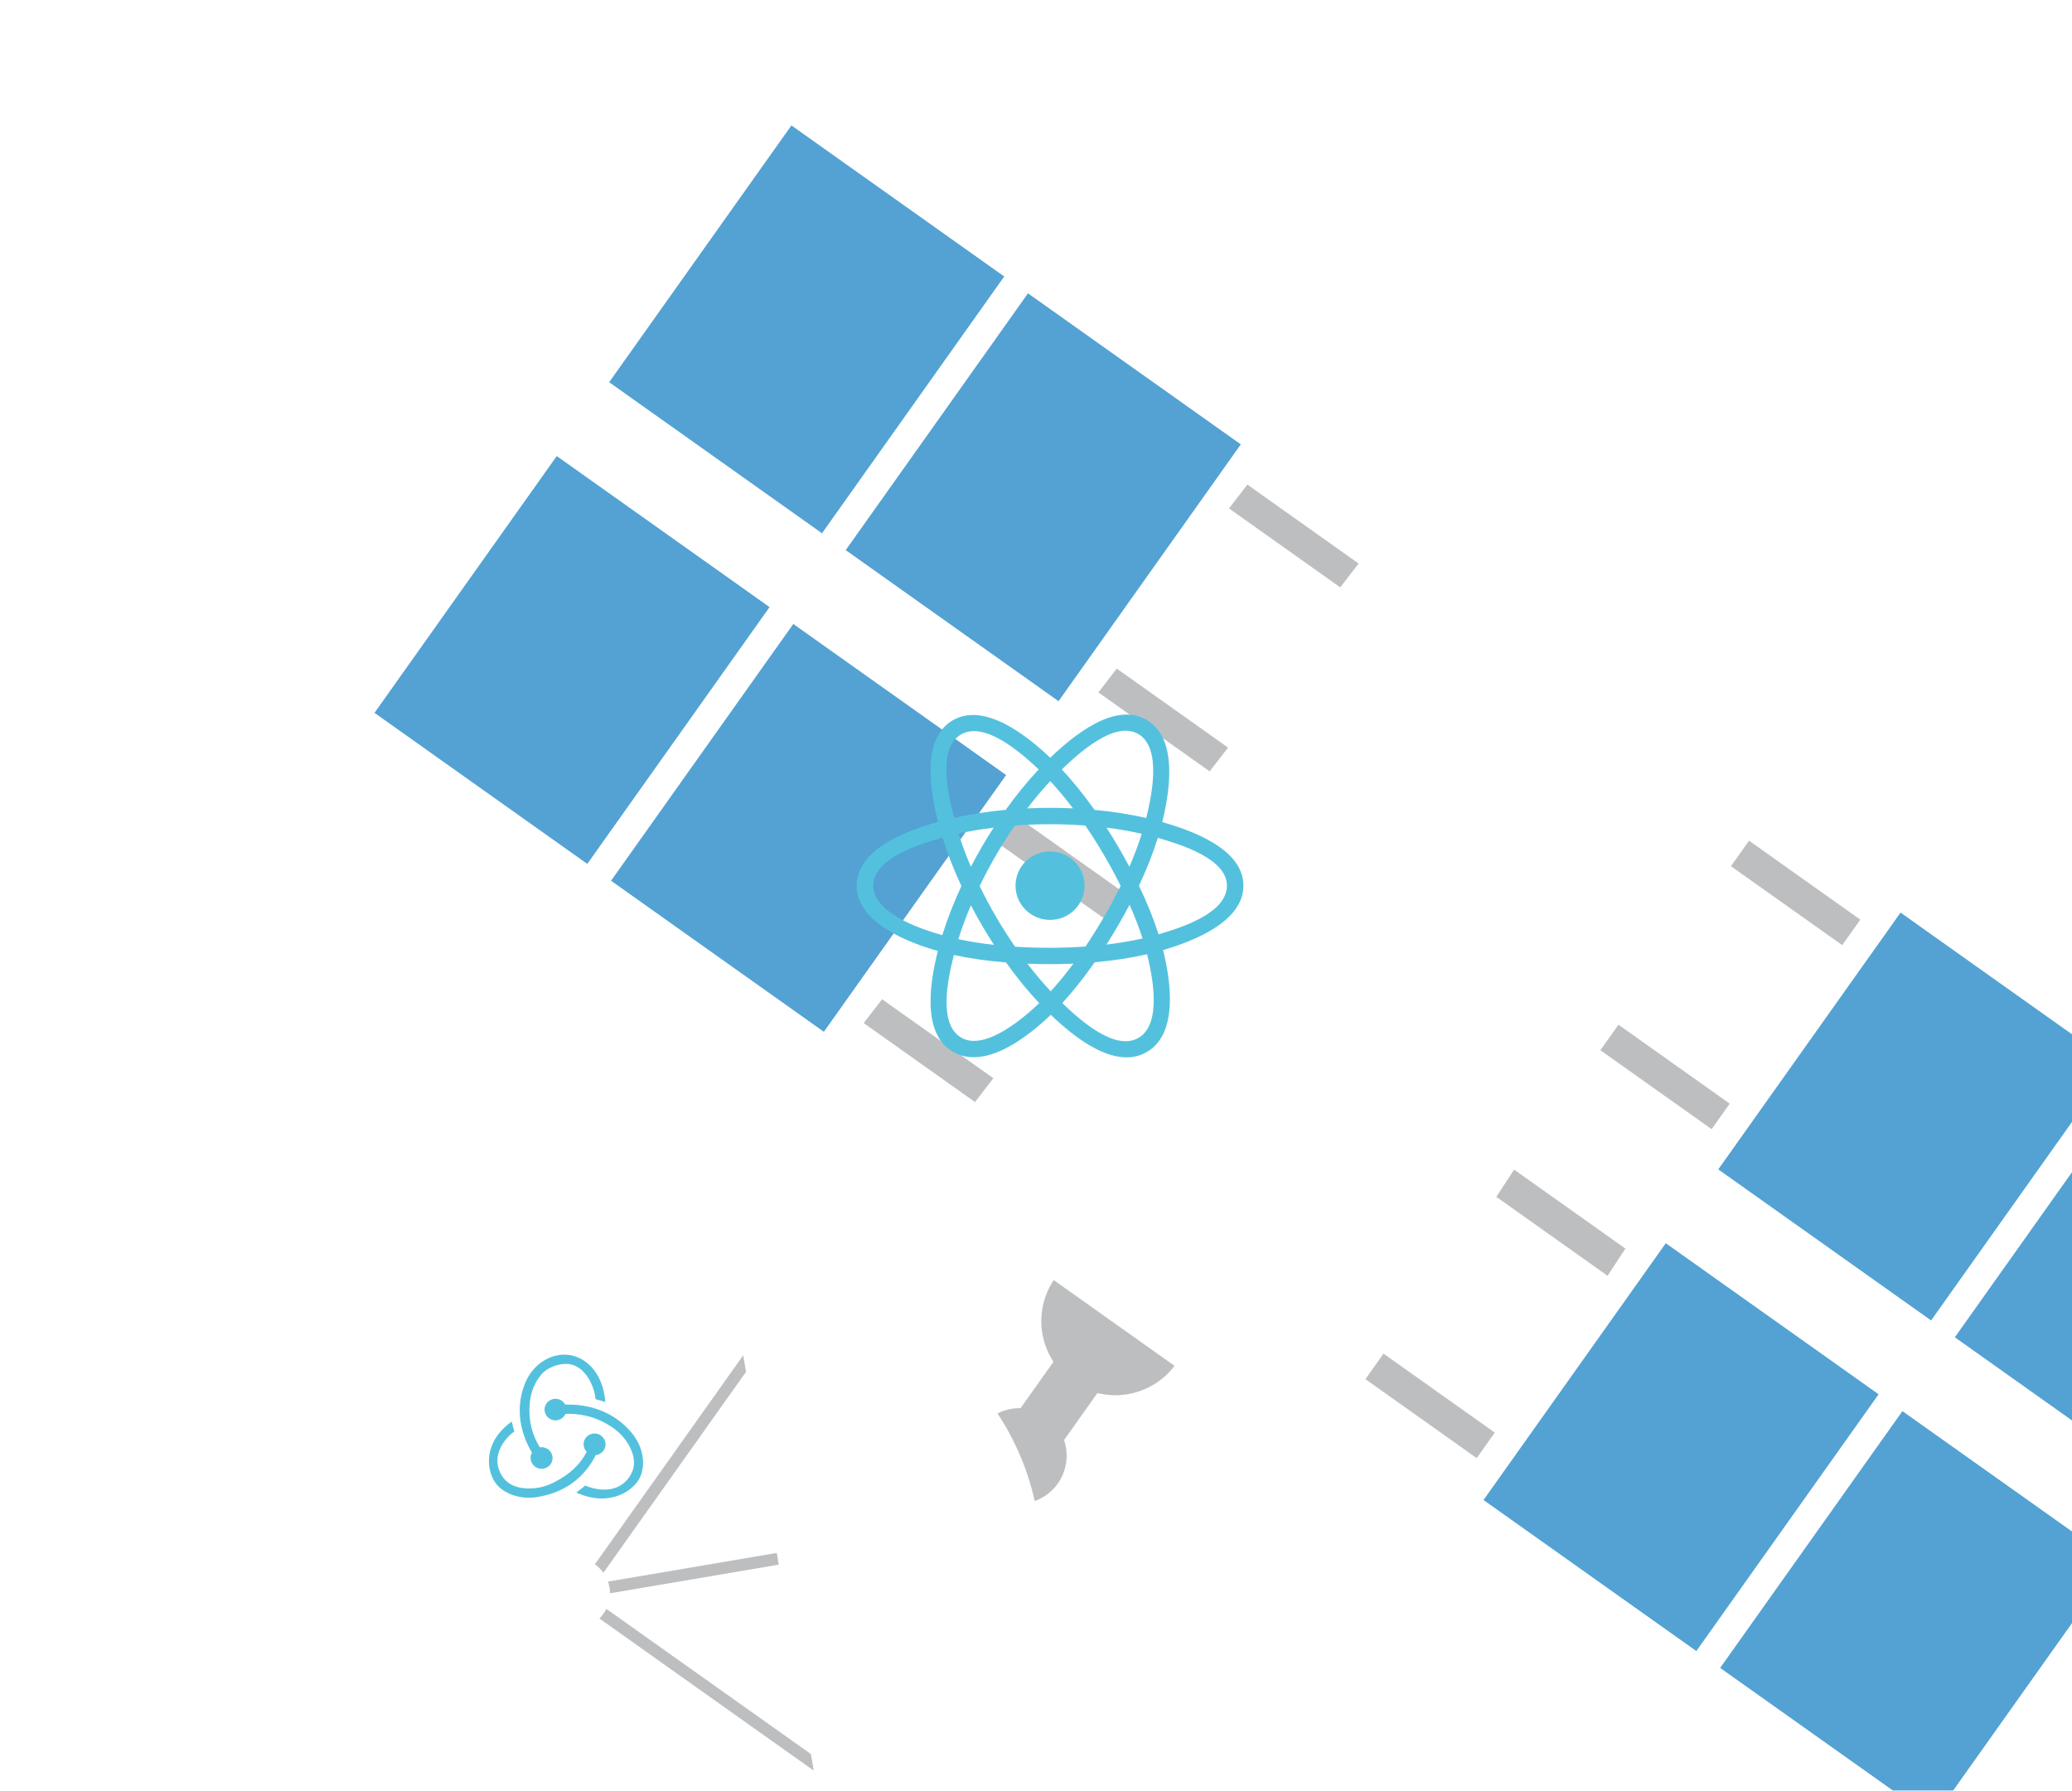 <svg width="221" height="191" viewBox="0 0 221 191" fill="none" xmlns="http://www.w3.org/2000/svg">
<g filter="url(#filter0_ii_29_227)">
<path d="M143.568 118.072L167.423 84.461L220.336 122.017L196.481 155.628L143.568 118.072Z" fill="white"/>
<path d="M170.972 132.841L148.272 116.729L167.712 89.34L190.412 105.452L170.972 132.841Z" fill="#53A2D3"/>
<path d="M196.202 150.749L173.503 134.638L192.943 107.248L215.642 123.359L196.202 150.749Z" fill="#53A2D3"/>
<path d="M25.273 34.11L49.128 0.5L102.042 38.055L78.187 71.665L25.273 34.11Z" fill="white"/>
<path d="M52.673 48.88L29.973 32.768L49.413 5.378L72.112 21.49L52.673 48.88Z" fill="#53A2D3"/>
<path d="M77.904 66.789L55.204 50.677L74.644 23.288L97.344 39.397L77.904 66.789Z" fill="#53A2D3"/>
<path d="M0.243 69.376L24.098 35.766L77.012 73.321L53.157 106.933L0.243 69.376Z" fill="white"/>
<path d="M27.641 84.145L4.943 68.034L24.383 40.644L47.081 56.756L27.641 84.145Z" fill="#53A2D3"/>
<path d="M52.873 102.053L30.174 85.943L49.614 58.554L72.313 74.666L52.873 102.053Z" fill="#53A2D3"/>
<path d="M118.537 153.338L142.392 119.728L195.306 157.283L171.451 190.893L118.537 153.338Z" fill="white"/>
<path d="M145.932 168.105L123.233 151.995L142.673 124.606L165.372 140.718L145.932 168.105Z" fill="#53A2D3"/>
<path d="M171.172 186.015L148.472 169.904L167.912 142.515L190.612 158.625L171.172 186.015Z" fill="#53A2D3"/>
<path d="M69.538 144.365C69.928 143.814 70.424 143.345 70.995 142.986C71.567 142.626 72.204 142.383 72.87 142.27C73.536 142.157 74.218 142.176 74.876 142.326C75.534 142.476 76.157 142.755 76.708 143.146C77.783 143.95 78.502 145.142 78.71 146.468C78.919 147.794 78.601 149.149 77.823 150.244C77.046 151.339 75.872 152.087 74.551 152.327C73.231 152.568 71.868 152.283 70.755 151.533C69.643 150.744 68.89 149.545 68.662 148.201C68.434 146.857 68.749 145.477 69.538 144.365Z" fill="#BDBEC0"/>
<path d="M77.454 128.442C78.054 127.596 78.816 126.876 79.695 126.324C80.574 125.772 81.553 125.399 82.576 125.225C83.599 125.051 84.647 125.081 85.658 125.312C86.67 125.543 87.626 125.971 88.473 126.572C89.319 127.173 90.039 127.934 90.591 128.813C91.143 129.692 91.516 130.671 91.69 131.694C91.863 132.717 91.834 133.765 91.603 134.777C91.371 135.788 90.943 136.745 90.343 137.591C89.115 139.264 87.279 140.386 85.231 140.717C83.183 141.048 81.087 140.561 79.395 139.36C77.704 138.159 76.552 136.341 76.189 134.299C75.825 132.256 76.28 130.153 77.454 128.442Z" fill="#BDBEC0"/>
<path d="M85.201 126.211L89.891 129.539L77.075 147.598L72.385 144.268L85.201 126.211Z" fill="#BDBEC0"/>
<path d="M109.089 141.226C106.907 144.301 105.815 145.838 104.182 146.116C102.548 146.393 101.011 145.302 97.935 143.119L69.338 122.822C66.263 120.64 64.725 119.548 64.448 117.915C64.17 116.281 65.262 114.744 67.444 111.668L104.717 59.154C106.899 56.079 107.991 54.541 109.624 54.264C111.258 53.986 112.795 55.078 115.871 57.261L144.468 77.559C147.544 79.742 149.081 80.833 149.358 82.466C149.636 84.1 148.544 85.638 146.362 88.713L109.089 141.226Z" fill="white"/>
<path d="M136.465 128.079L124.597 119.656L126.496 116.754L138.365 125.178L136.465 128.079Z" fill="#BDBEC0"/>
<path d="M122.503 147.526L110.635 139.103L112.566 136.382L124.434 144.805L122.503 147.526Z" fill="#BDBEC0"/>
<path d="M59.084 98.581L70.952 107.005L68.992 109.545L57.122 101.122L59.084 98.581Z" fill="#BDBEC0"/>
<path d="M72.985 78.774L84.853 87.197L82.953 90.097L71.085 81.675L72.985 78.774Z" fill="#BDBEC0"/>
<path d="M161.492 92.812L149.624 84.39L151.554 81.669L163.422 90.093L161.492 92.812Z" fill="#BDBEC0"/>
<path d="M147.562 112.439L135.694 104.017L137.627 101.296L149.493 109.72L147.562 112.439Z" fill="#BDBEC0"/>
<path d="M84.116 63.315L95.984 71.739L94.022 74.278L82.154 65.854L84.116 63.315Z" fill="#BDBEC0"/>
<path d="M98.046 43.688L109.913 52.111L107.952 54.651L96.084 46.227L98.046 43.688Z" fill="#BDBEC0"/>
<path d="M150.21 83.484C142.048 94.984 126.108 97.689 114.608 89.527C103.108 81.364 100.403 65.425 108.565 53.925C116.727 42.426 132.667 39.72 144.167 47.883C155.665 56.044 158.372 71.983 150.21 83.484Z" fill="white"/>
<path d="M54.922 181.526L54.189 182.558L25.88 162.466L26.612 161.434L54.922 181.526Z" fill="#BDBEC0"/>
<path d="M26.912 163.203L25.88 162.471L45.974 134.161L47.005 134.893L26.912 163.203Z" fill="#BDBEC0"/>
<path d="M26.352 162.573L26.141 161.325L60.365 155.515L60.578 156.764L26.352 162.573Z" fill="#BDBEC0"/>
<path d="M75.653 153.563C73.057 138.265 58.55 127.971 43.255 130.569L52.659 185.961C67.954 183.365 78.25 168.86 75.653 153.563Z" fill="white"/>
<path d="M25.616 158.237C26.106 158.147 26.61 158.155 27.097 158.261C27.585 158.367 28.046 158.569 28.455 158.855C28.864 159.141 29.212 159.505 29.478 159.927C29.745 160.348 29.926 160.819 30.009 161.31C30.093 161.802 30.078 162.306 29.965 162.792C29.852 163.278 29.644 163.736 29.353 164.141C29.061 164.546 28.692 164.889 28.267 165.15C27.842 165.411 27.37 165.585 26.877 165.662C25.899 165.815 24.9 165.576 24.096 164.997C23.293 164.419 22.749 163.548 22.584 162.572C22.418 161.596 22.643 160.593 23.21 159.782C23.778 158.971 24.642 158.416 25.616 158.237Z" fill="white"/>
</g>
<path d="M115.683 94.466C115.683 92.449 114.034 90.814 112 90.814C109.966 90.814 108.316 92.449 108.316 94.466C108.316 96.484 109.966 98.119 112 98.119C114.034 98.119 115.683 96.484 115.683 94.466Z" fill="#53C1DE"/>
<path fill-rule="evenodd" clip-rule="evenodd" d="M123.963 87.685C124.741 84.55 125.719 78.738 122.272 76.767C118.841 74.805 114.377 78.565 112.019 80.822C109.669 78.588 105.079 74.844 101.635 76.821C98.205 78.789 99.263 84.505 100.058 87.66C96.859 88.561 91.375 90.501 91.375 94.466C91.375 98.42 96.853 100.531 100.033 101.431C99.235 104.603 98.231 110.237 101.664 112.201C105.121 114.178 109.697 110.524 112.076 108.242C114.449 110.512 118.87 114.19 122.302 112.221C125.744 110.245 124.847 104.51 124.052 101.338C127.135 100.436 132.625 98.37 132.625 94.466C132.625 90.539 127.112 88.583 123.963 87.685ZM123.572 99.657C123.05 98.018 122.346 96.275 121.484 94.475C122.306 92.717 122.984 90.997 123.491 89.368C125.799 90.032 130.863 91.549 130.863 94.466C130.863 97.411 126.004 98.942 123.572 99.657ZM121.419 110.708C118.859 112.178 115.055 108.66 113.303 106.989C114.466 105.728 115.627 104.262 116.761 102.635C118.755 102.46 120.639 102.173 122.348 101.781C122.907 104.025 123.99 109.232 121.419 110.708ZM102.545 110.687C99.984 109.223 101.155 104.196 101.742 101.859C103.431 102.23 105.302 102.497 107.301 102.657C108.442 104.25 109.637 105.714 110.842 106.996C109.354 108.423 105.117 112.158 102.545 110.687ZM93.137 94.466C93.137 91.51 98.17 90.005 100.531 89.343C101.047 91.008 101.725 92.748 102.542 94.509C101.714 96.295 101.027 98.064 100.506 99.748C98.255 99.109 93.137 97.424 93.137 94.466ZM102.518 78.333C105.089 76.857 109.078 80.451 110.784 82.069C109.586 83.345 108.402 84.798 107.27 86.381C105.33 86.559 103.473 86.846 101.766 87.229C101.125 84.685 99.949 79.807 102.518 78.333ZM118.022 88.28C119.338 88.445 120.599 88.664 121.783 88.932C121.427 90.062 120.984 91.243 120.462 92.454C119.706 91.031 118.894 89.637 118.022 88.28ZM112.02 83.318C112.832 84.191 113.646 85.166 114.447 86.224C112.823 86.147 111.196 86.147 109.572 86.222C110.373 85.174 111.194 84.201 112.02 83.318ZM103.553 92.453C103.04 91.246 102.6 90.06 102.242 88.914C103.419 88.653 104.674 88.439 105.982 88.277C105.107 89.63 104.296 91.025 103.553 92.453ZM106.019 100.78C104.668 100.63 103.394 100.428 102.218 100.174C102.582 99.008 103.031 97.796 103.555 96.563C104.308 98.006 105.131 99.414 106.019 100.78ZM112.068 105.738C111.233 104.844 110.4 103.856 109.587 102.793C111.22 102.856 112.857 102.856 114.49 102.784C113.687 103.867 112.876 104.857 112.068 105.738ZM120.479 96.5C121.031 97.746 121.495 98.952 121.865 100.098C120.668 100.369 119.377 100.587 118.017 100.749C118.896 99.367 119.72 97.95 120.479 96.5ZM115.778 100.96C113.279 101.137 110.765 101.136 108.265 100.975C106.845 98.918 105.581 96.754 104.489 94.508C105.575 92.267 106.831 90.107 108.244 88.053C110.745 87.866 113.262 87.865 115.763 88.055C117.165 90.108 118.418 92.262 119.529 94.483C118.431 96.724 117.169 98.887 115.778 100.96ZM121.392 78.281C123.963 79.752 122.819 84.976 122.257 87.247C120.545 86.856 118.687 86.564 116.741 86.383C115.608 84.783 114.433 83.328 113.255 82.068C114.983 80.416 118.845 76.825 121.392 78.281Z" fill="#53C1DE"/>
<path d="M63.541 155.204C64.147 155.142 64.608 154.628 64.587 154.011C64.566 153.394 64.043 152.9 63.415 152.9H63.373C62.725 152.921 62.223 153.456 62.244 154.093C62.265 154.402 62.39 154.669 62.578 154.854C61.867 156.233 60.779 157.24 59.147 158.084C58.038 158.66 56.888 158.865 55.737 158.721C54.796 158.598 54.064 158.187 53.603 157.508C52.934 156.5 52.871 155.41 53.436 154.32C53.834 153.538 54.461 152.962 54.859 152.674C54.775 152.407 54.649 151.954 54.587 151.625C51.553 153.785 51.867 156.706 52.787 158.084C53.478 159.112 54.88 159.75 56.428 159.75C56.846 159.75 57.264 159.709 57.683 159.606C60.361 159.092 62.39 157.528 63.541 155.204ZM67.223 152.654C65.633 150.823 63.29 149.815 60.612 149.815H60.277C60.089 149.445 59.691 149.198 59.252 149.198H59.21C58.562 149.219 58.06 149.753 58.08 150.391C58.101 151.008 58.624 151.502 59.252 151.502H59.294C59.754 151.481 60.152 151.193 60.319 150.802H60.696C62.285 150.802 63.792 151.255 65.152 152.139C66.198 152.818 66.951 153.703 67.369 154.772C67.725 155.636 67.704 156.479 67.327 157.199C66.742 158.289 65.758 158.886 64.461 158.886C63.624 158.886 62.83 158.639 62.411 158.454C62.181 158.66 61.762 158.989 61.469 159.194C62.369 159.606 63.29 159.832 64.168 159.832C66.177 159.832 67.662 158.742 68.227 157.652C68.834 156.459 68.792 154.402 67.223 152.654ZM56.595 155.554C56.616 156.171 57.139 156.664 57.767 156.664H57.809C58.457 156.644 58.959 156.109 58.938 155.472C58.917 154.854 58.394 154.361 57.767 154.361H57.725C57.683 154.361 57.62 154.361 57.578 154.381C56.721 152.983 56.365 151.461 56.49 149.815C56.574 148.581 56.992 147.511 57.725 146.627C58.331 145.866 59.503 145.496 60.298 145.475C62.516 145.434 63.457 148.149 63.52 149.239C63.792 149.301 64.252 149.445 64.566 149.548C64.315 146.216 62.223 144.488 60.214 144.488C58.331 144.488 56.595 145.825 55.905 147.799C54.942 150.432 55.57 152.962 56.741 154.957C56.637 155.101 56.574 155.327 56.595 155.554Z" fill="#53C1DE"/>
<defs>
<filter id="filter0_ii_29_227" x="0.243" y="0.5" width="245.093" height="194.393" filterUnits="userSpaceOnUse" color-interpolation-filters="sRGB">
<feFlood flood-opacity="0" result="BackgroundImageFix"/>
<feBlend mode="normal" in="SourceGraphic" in2="BackgroundImageFix" result="shape"/>
<feColorMatrix in="SourceAlpha" type="matrix" values="0 0 0 0 0 0 0 0 0 0 0 0 0 0 0 0 0 0 127 0" result="hardAlpha"/>
<feOffset dx="26" dy="4"/>
<feGaussianBlur stdDeviation="12.5"/>
<feComposite in2="hardAlpha" operator="arithmetic" k2="-1" k3="1"/>
<feColorMatrix type="matrix" values="0 0 0 0 1 0 0 0 0 1 0 0 0 0 1 0 0 0 0.7 0"/>
<feBlend mode="normal" in2="shape" result="effect1_innerShadow_29_227"/>
<feColorMatrix in="SourceAlpha" type="matrix" values="0 0 0 0 0 0 0 0 0 0 0 0 0 0 0 0 0 0 127 0" result="hardAlpha"/>
<feOffset dx="9" dy="4"/>
<feGaussianBlur stdDeviation="5"/>
<feComposite in2="hardAlpha" operator="arithmetic" k2="-1" k3="1"/>
<feColorMatrix type="matrix" values="0 0 0 0 0 0 0 0 0 0 0 0 0 0 0 0 0 0 0.25 0"/>
<feBlend mode="normal" in2="effect1_innerShadow_29_227" result="effect2_innerShadow_29_227"/>
</filter>
</defs>
</svg>
